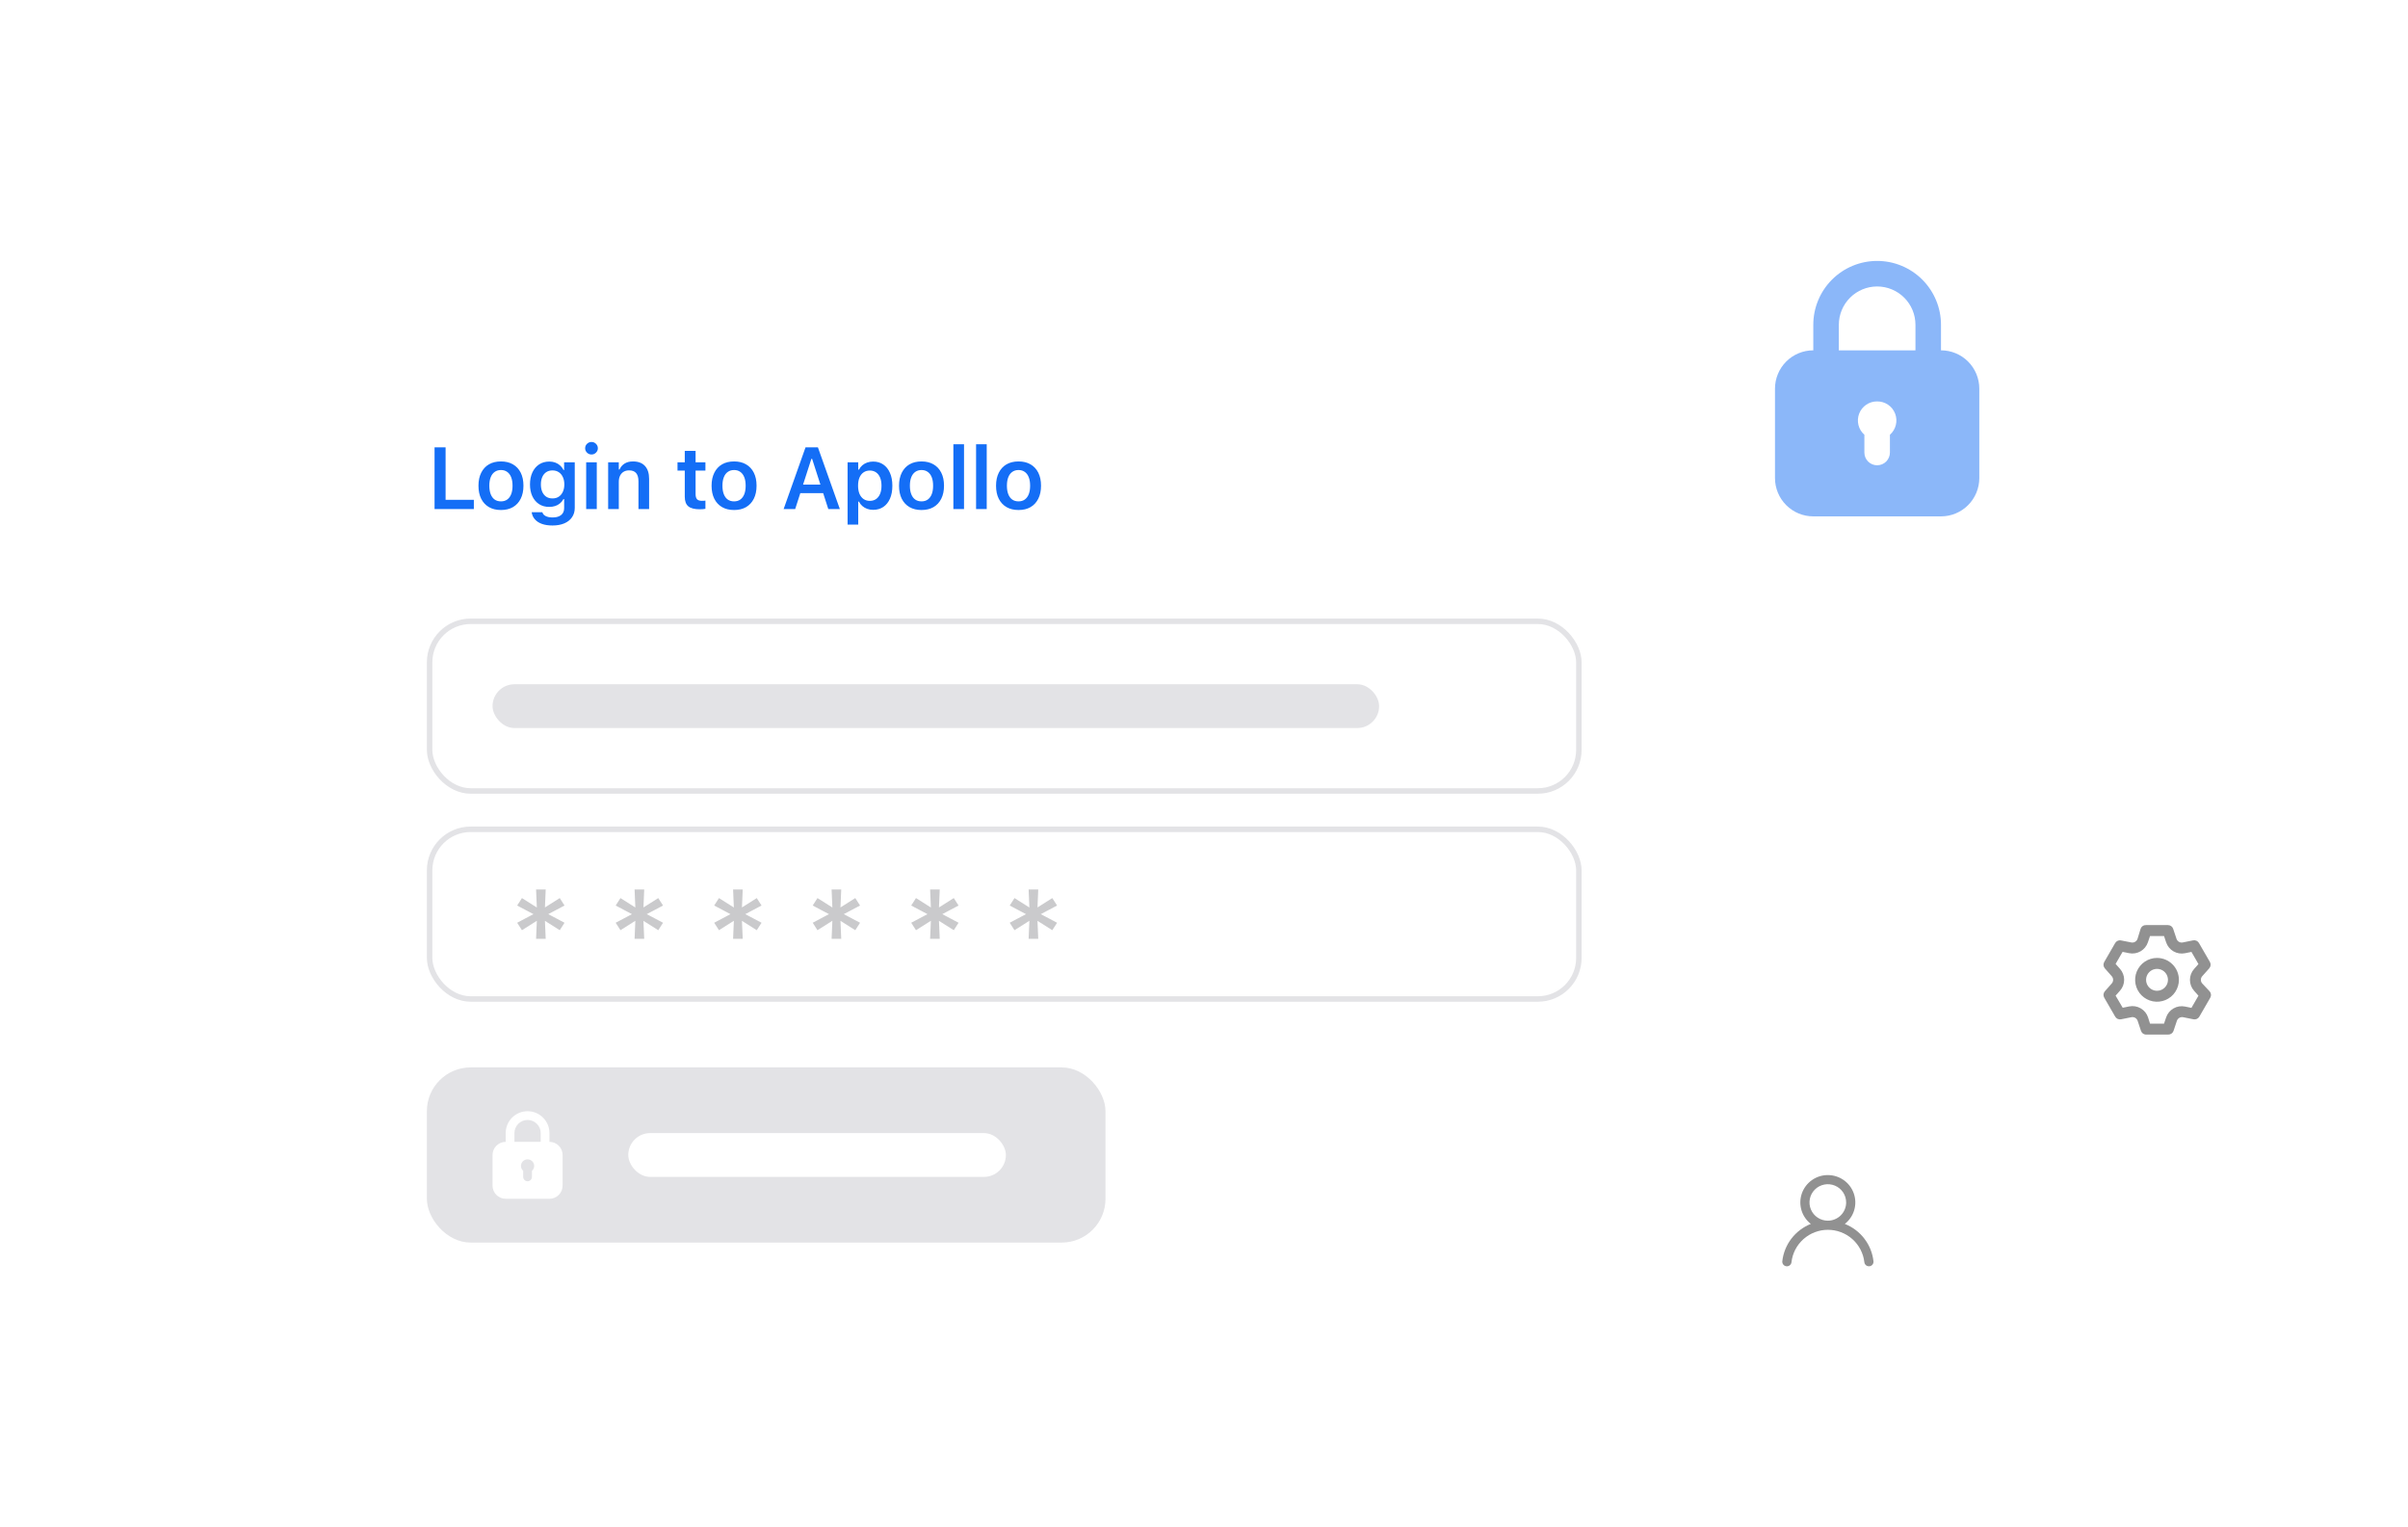 <svg width="440" height="279" viewBox="0 0 440 279" fill="none" xmlns="http://www.w3.org/2000/svg">
  <g filter="url(#filter0_d_52_4262)">
    <rect x="46" y="50" width="297" height="198" rx="8" fill="white"/>
    <path d="M79.404 90V78.727H81.42V88.305H86.584V90H79.404ZM91.537 90.172C90.688 90.172 89.957 89.995 89.342 89.641C88.727 89.281 88.253 88.771 87.92 88.109C87.592 87.448 87.428 86.656 87.428 85.734V85.719C87.428 84.807 87.594 84.021 87.928 83.359C88.261 82.693 88.733 82.182 89.342 81.828C89.957 81.474 90.688 81.297 91.537 81.297C92.386 81.297 93.115 81.474 93.725 81.828C94.339 82.182 94.813 82.69 95.147 83.352C95.48 84.013 95.647 84.802 95.647 85.719V85.734C95.647 86.656 95.48 87.448 95.147 88.109C94.818 88.771 94.347 89.281 93.733 89.641C93.123 89.995 92.391 90.172 91.537 90.172ZM91.537 88.594C91.985 88.594 92.365 88.482 92.678 88.258C92.996 88.029 93.238 87.703 93.404 87.281C93.571 86.854 93.654 86.341 93.654 85.742V85.727C93.654 85.122 93.571 84.609 93.404 84.188C93.238 83.76 92.996 83.435 92.678 83.211C92.365 82.982 91.985 82.867 91.537 82.867C91.089 82.867 90.707 82.982 90.389 83.211C90.071 83.435 89.829 83.76 89.662 84.188C89.496 84.609 89.412 85.122 89.412 85.727V85.742C89.412 86.341 89.496 86.854 89.662 87.281C89.829 87.708 90.068 88.034 90.381 88.258C90.699 88.482 91.084 88.594 91.537 88.594ZM100.952 93C100.202 93 99.553 92.901 99.006 92.703C98.465 92.505 98.037 92.224 97.725 91.859C97.412 91.5 97.222 91.081 97.155 90.602L97.162 90.578H99.1L99.116 90.602C99.178 90.872 99.368 91.094 99.686 91.266C100.009 91.443 100.441 91.531 100.983 91.531C101.649 91.531 102.165 91.383 102.53 91.086C102.899 90.789 103.084 90.367 103.084 89.82V88.18H102.952C102.79 88.487 102.579 88.747 102.319 88.961C102.064 89.174 101.769 89.336 101.436 89.445C101.108 89.549 100.746 89.602 100.35 89.602C99.631 89.602 99.009 89.43 98.483 89.086C97.957 88.737 97.55 88.255 97.264 87.641C96.983 87.026 96.842 86.315 96.842 85.508V85.492C96.842 84.669 96.985 83.945 97.272 83.32C97.558 82.695 97.965 82.206 98.491 81.852C99.022 81.497 99.655 81.32 100.389 81.32C100.785 81.32 101.147 81.383 101.475 81.508C101.808 81.633 102.1 81.81 102.35 82.039C102.605 82.268 102.814 82.544 102.975 82.867H103.077V81.461H105.022V89.789C105.022 90.445 104.855 91.013 104.522 91.492C104.194 91.977 103.725 92.349 103.116 92.609C102.506 92.87 101.785 93 100.952 93ZM100.952 88.055C101.399 88.055 101.785 87.948 102.108 87.734C102.431 87.516 102.678 87.216 102.85 86.836C103.027 86.456 103.116 86.013 103.116 85.508V85.492C103.116 84.987 103.027 84.544 102.85 84.164C102.678 83.779 102.431 83.479 102.108 83.266C101.785 83.047 101.399 82.938 100.952 82.938C100.498 82.938 100.113 83.047 99.795 83.266C99.483 83.479 99.243 83.779 99.077 84.164C98.915 84.544 98.834 84.987 98.834 85.492V85.508C98.834 86.008 98.915 86.451 99.077 86.836C99.243 87.216 99.483 87.516 99.795 87.734C100.113 87.948 100.498 88.055 100.952 88.055ZM107.108 90V81.461H109.046V90H107.108ZM108.085 80.031C107.767 80.031 107.494 79.919 107.264 79.695C107.035 79.471 106.921 79.203 106.921 78.891C106.921 78.568 107.035 78.297 107.264 78.078C107.494 77.854 107.767 77.742 108.085 77.742C108.402 77.742 108.673 77.854 108.897 78.078C109.126 78.297 109.241 78.568 109.241 78.891C109.241 79.203 109.126 79.471 108.897 79.695C108.673 79.919 108.402 80.031 108.085 80.031ZM111.124 90V81.461H113.069V82.773H113.202C113.405 82.31 113.713 81.948 114.124 81.688C114.536 81.427 115.049 81.297 115.663 81.297C116.616 81.297 117.345 81.573 117.851 82.125C118.356 82.677 118.608 83.461 118.608 84.477V90H116.663V84.93C116.663 84.263 116.523 83.763 116.241 83.43C115.965 83.096 115.533 82.93 114.944 82.93C114.559 82.93 114.226 83.016 113.944 83.188C113.663 83.359 113.447 83.602 113.296 83.914C113.145 84.227 113.069 84.596 113.069 85.023V90H111.124ZM127.89 90.039C126.911 90.039 126.205 89.859 125.773 89.5C125.341 89.141 125.125 88.552 125.125 87.734V82.969H123.797V81.461H125.125V79.367H127.101V81.461H128.898V82.969H127.101V87.273C127.101 87.695 127.19 88.005 127.367 88.203C127.549 88.396 127.841 88.492 128.242 88.492C128.383 88.492 128.497 88.49 128.586 88.484C128.679 88.474 128.784 88.463 128.898 88.453V89.953C128.763 89.979 128.606 90 128.429 90.016C128.258 90.031 128.078 90.039 127.89 90.039ZM134.133 90.172C133.284 90.172 132.552 89.995 131.938 89.641C131.323 89.281 130.849 88.771 130.516 88.109C130.188 87.448 130.023 86.656 130.023 85.734V85.719C130.023 84.807 130.19 84.021 130.523 83.359C130.857 82.693 131.328 82.182 131.938 81.828C132.552 81.474 133.284 81.297 134.133 81.297C134.982 81.297 135.711 81.474 136.32 81.828C136.935 82.182 137.409 82.69 137.742 83.352C138.076 84.013 138.242 84.802 138.242 85.719V85.734C138.242 86.656 138.076 87.448 137.742 88.109C137.414 88.771 136.943 89.281 136.328 89.641C135.719 89.995 134.987 90.172 134.133 90.172ZM134.133 88.594C134.581 88.594 134.961 88.482 135.273 88.258C135.591 88.029 135.833 87.703 136 87.281C136.167 86.854 136.25 86.341 136.25 85.742V85.727C136.25 85.122 136.167 84.609 136 84.188C135.833 83.76 135.591 83.435 135.273 83.211C134.961 82.982 134.581 82.867 134.133 82.867C133.685 82.867 133.302 82.982 132.984 83.211C132.667 83.435 132.424 83.76 132.258 84.188C132.091 84.609 132.008 85.122 132.008 85.727V85.742C132.008 86.341 132.091 86.854 132.258 87.281C132.424 87.708 132.664 88.034 132.977 88.258C133.294 88.482 133.68 88.594 134.133 88.594ZM143.188 90L147.188 78.727H148.86V80.82H148.258L145.298 90H143.188ZM145.204 87.086L145.727 85.531H150.899L151.423 87.086H145.204ZM151.352 90L148.391 80.82V78.727H149.454L153.462 90H151.352ZM154.876 92.836V81.461H156.821V82.797H156.954C157.11 82.49 157.313 82.227 157.563 82.008C157.819 81.789 158.113 81.62 158.446 81.5C158.78 81.38 159.147 81.32 159.548 81.32C160.261 81.32 160.879 81.5 161.399 81.859C161.925 82.219 162.332 82.729 162.618 83.391C162.91 84.047 163.056 84.826 163.056 85.727V85.742C163.056 86.648 162.912 87.43 162.626 88.086C162.339 88.742 161.933 89.25 161.407 89.609C160.886 89.963 160.267 90.141 159.548 90.141C159.157 90.141 158.793 90.081 158.454 89.961C158.116 89.836 157.819 89.662 157.563 89.438C157.308 89.213 157.105 88.948 156.954 88.641H156.821V92.836H154.876ZM158.938 88.5C159.381 88.5 159.761 88.391 160.079 88.172C160.397 87.948 160.642 87.63 160.813 87.219C160.985 86.802 161.071 86.31 161.071 85.742V85.727C161.071 85.148 160.985 84.654 160.813 84.242C160.642 83.831 160.397 83.516 160.079 83.297C159.761 83.073 159.381 82.961 158.938 82.961C158.496 82.961 158.113 83.073 157.79 83.297C157.472 83.516 157.225 83.831 157.048 84.242C156.876 84.654 156.79 85.146 156.79 85.719V85.734C156.79 86.307 156.876 86.802 157.048 87.219C157.225 87.63 157.475 87.948 157.798 88.172C158.121 88.391 158.501 88.5 158.938 88.5ZM168.384 90.172C167.535 90.172 166.803 89.995 166.189 89.641C165.574 89.281 165.1 88.771 164.767 88.109C164.439 87.448 164.275 86.656 164.275 85.734V85.719C164.275 84.807 164.441 84.021 164.775 83.359C165.108 82.693 165.579 82.182 166.189 81.828C166.803 81.474 167.535 81.297 168.384 81.297C169.233 81.297 169.962 81.474 170.572 81.828C171.186 82.182 171.66 82.69 171.993 83.352C172.327 84.013 172.493 84.802 172.493 85.719V85.734C172.493 86.656 172.327 87.448 171.993 88.109C171.665 88.771 171.194 89.281 170.579 89.641C169.97 89.995 169.238 90.172 168.384 90.172ZM168.384 88.594C168.832 88.594 169.212 88.482 169.525 88.258C169.842 88.029 170.085 87.703 170.251 87.281C170.418 86.854 170.501 86.341 170.501 85.742V85.727C170.501 85.122 170.418 84.609 170.251 84.188C170.085 83.76 169.842 83.435 169.525 83.211C169.212 82.982 168.832 82.867 168.384 82.867C167.936 82.867 167.553 82.982 167.236 83.211C166.918 83.435 166.676 83.76 166.509 84.188C166.342 84.609 166.259 85.122 166.259 85.727V85.742C166.259 86.341 166.342 86.854 166.509 87.281C166.676 87.708 166.915 88.034 167.228 88.258C167.546 88.482 167.931 88.594 168.384 88.594ZM174.205 90V78.156H176.15V90H174.205ZM178.353 90V78.156H180.299V90H178.353ZM186.112 90.172C185.263 90.172 184.531 89.995 183.916 89.641C183.302 89.281 182.828 88.771 182.494 88.109C182.166 87.448 182.002 86.656 182.002 85.734V85.719C182.002 84.807 182.169 84.021 182.502 83.359C182.836 82.693 183.307 82.182 183.916 81.828C184.531 81.474 185.263 81.297 186.112 81.297C186.961 81.297 187.69 81.474 188.299 81.828C188.914 82.182 189.388 82.69 189.721 83.352C190.054 84.013 190.221 84.802 190.221 85.719V85.734C190.221 86.656 190.054 87.448 189.721 88.109C189.393 88.771 188.921 89.281 188.307 89.641C187.697 89.995 186.966 90.172 186.112 90.172ZM186.112 88.594C186.559 88.594 186.94 88.482 187.252 88.258C187.57 88.029 187.812 87.703 187.979 87.281C188.145 86.854 188.229 86.341 188.229 85.742V85.727C188.229 85.122 188.145 84.609 187.979 84.188C187.812 83.76 187.57 83.435 187.252 83.211C186.94 82.982 186.559 82.867 186.112 82.867C185.664 82.867 185.281 82.982 184.963 83.211C184.645 83.435 184.403 83.76 184.237 84.188C184.07 84.609 183.987 85.122 183.987 85.727V85.742C183.987 86.341 184.07 86.854 184.237 87.281C184.403 87.708 184.643 88.034 184.955 88.258C185.273 88.482 185.658 88.594 186.112 88.594Z" fill="#146EF6"/>
    <rect x="78.5" y="110.5" width="210" height="31" rx="7.5" fill="white"/>
    <rect x="90" y="122" width="162" height="8" rx="4" fill="#E3E3E6"/>
    <rect x="78.5" y="110.5" width="210" height="31" rx="7.5" stroke="#E3E3E6"/>
    <rect x="78.5" y="148.5" width="210" height="31" rx="7.5" fill="white"/>
    <path d="M97.954 159.5H99.713L99.52 164.006H98.146L97.954 159.5ZM97.954 168.5L98.146 164.006H99.52L99.713 168.5H97.954ZM94.5 162.427L95.373 161.066L99.173 163.467L98.48 164.533L94.5 162.427ZM103.153 162.427L99.173 164.533L98.48 163.467L102.28 161.066L103.153 162.427ZM103.153 165.573L102.28 166.934L98.48 164.533L99.173 163.467L103.153 165.573ZM94.5 165.573L98.48 163.467L99.173 164.533L95.373 166.934L94.5 165.573Z" fill="#CACACC"/>
    <path d="M115.954 159.5H117.713L117.52 164.006H116.146L115.954 159.5ZM115.954 168.5L116.146 164.006H117.52L117.713 168.5H115.954ZM112.5 162.427L113.373 161.066L117.173 163.467L116.48 164.533L112.5 162.427ZM121.153 162.427L117.173 164.533L116.48 163.467L120.28 161.066L121.153 162.427ZM121.153 165.573L120.28 166.934L116.48 164.533L117.173 163.467L121.153 165.573ZM112.5 165.573L116.48 163.467L117.173 164.533L113.373 166.934L112.5 165.573Z" fill="#CACACC"/>
    <path d="M133.954 159.5H135.713L135.52 164.006H134.146L133.954 159.5ZM133.954 168.5L134.146 164.006H135.52L135.713 168.5H133.954ZM130.5 162.427L131.373 161.066L135.173 163.467L134.48 164.533L130.5 162.427ZM139.153 162.427L135.173 164.533L134.48 163.467L138.28 161.066L139.153 162.427ZM139.153 165.573L138.28 166.934L134.48 164.533L135.173 163.467L139.153 165.573ZM130.5 165.573L134.48 163.467L135.173 164.533L131.373 166.934L130.5 165.573Z" fill="#CACACC"/>
    <path d="M151.954 159.5H153.713L153.52 164.006H152.146L151.954 159.5ZM151.954 168.5L152.146 164.006H153.52L153.713 168.5H151.954ZM148.5 162.427L149.373 161.066L153.173 163.467L152.48 164.533L148.5 162.427ZM157.153 162.427L153.173 164.533L152.48 163.467L156.28 161.066L157.153 162.427ZM157.153 165.573L156.28 166.934L152.48 164.533L153.173 163.467L157.153 165.573ZM148.5 165.573L152.48 163.467L153.173 164.533L149.373 166.934L148.5 165.573Z" fill="#CACACC"/>
    <path d="M169.954 159.5H171.713L171.52 164.006H170.146L169.954 159.5ZM169.954 168.5L170.146 164.006H171.52L171.713 168.5H169.954ZM166.5 162.427L167.373 161.066L171.173 163.467L170.48 164.533L166.5 162.427ZM175.153 162.427L171.173 164.533L170.48 163.467L174.28 161.066L175.153 162.427ZM175.153 165.573L174.28 166.934L170.48 164.533L171.173 163.467L175.153 165.573ZM166.5 165.573L170.48 163.467L171.173 164.533L167.373 166.934L166.5 165.573Z" fill="#CACACC"/>
    <path d="M187.954 159.5H189.713L189.52 164.006H188.146L187.954 159.5ZM187.954 168.5L188.146 164.006H189.52L189.713 168.5H187.954ZM184.5 162.427L185.373 161.066L189.173 163.467L188.48 164.533L184.5 162.427ZM193.153 162.427L189.173 164.533L188.48 163.467L192.28 161.066L193.153 162.427ZM193.153 165.573L192.28 166.934L188.48 164.533L189.173 163.467L193.153 165.573ZM184.5 165.573L188.48 163.467L189.173 164.533L185.373 166.934L184.5 165.573Z" fill="#CACACC"/>
    <rect x="78.5" y="148.5" width="210" height="31" rx="7.5" stroke="#E3E3E6"/>
    <rect x="78" y="192" width="124" height="32" rx="8" fill="#E3E3E6"/>
    <path fill-rule="evenodd" clip-rule="evenodd" d="M100.4 204V205.6C101.037 205.6 101.647 205.853 102.097 206.303C102.547 206.753 102.8 207.363 102.8 208V213.6C102.8 214.237 102.547 214.847 102.097 215.297C101.647 215.747 101.037 216 100.4 216H92.4C91.763 216 91.153 215.747 90.703 215.297C90.253 214.847 90 214.237 90 213.6V208C90 207.363 90.253 206.753 90.703 206.303C91.153 205.853 91.763 205.6 92.4 205.6V204C92.4 202.939 92.821 201.922 93.572 201.172C94.322 200.421 95.339 200 96.4 200C97.461 200 98.478 200.421 99.228 201.172C99.979 201.922 100.4 202.939 100.4 204ZM94.703 202.303C94.253 202.753 94 203.363 94 204V205.6H98.8V204C98.8 203.363 98.547 202.753 98.097 202.303C97.647 201.853 97.037 201.6 96.4 201.6C95.763 201.6 95.153 201.853 94.703 202.303ZM96.4 208.8C96.156 208.797 95.918 208.869 95.716 209.006C95.515 209.143 95.36 209.338 95.273 209.565C95.186 209.793 95.171 210.042 95.229 210.278C95.287 210.515 95.417 210.727 95.6 210.888V212C95.6 212.212 95.684 212.416 95.834 212.566C95.984 212.716 96.188 212.8 96.4 212.8C96.612 212.8 96.816 212.716 96.966 212.566C97.116 212.416 97.2 212.212 97.2 212V210.888C97.383 210.727 97.513 210.515 97.571 210.278C97.63 210.042 97.614 209.793 97.527 209.565C97.44 209.338 97.285 209.143 97.084 209.006C96.882 208.869 96.644 208.797 96.4 208.8Z" fill="white"/>
    <rect x="114.8" y="204" width="69" height="8" rx="4" fill="white"/>
  </g>
  <g filter="url(#filter1_d_52_4262)">
    <mask id="mask0_52_4262" style="mask-type:alpha" maskUnits="userSpaceOnUse" x="291" y="17" width="103" height="125">
      <path d="M291.373 85.646C299.16 108.552 327.098 131.438 338.05 139.738C340.708 141.751 344.292 141.751 346.95 139.738C357.902 131.438 385.84 108.552 393.627 85.646C393.886 84.885 394 84.091 394 83.288V32.054C394 29.506 392.814 27.062 390.569 25.856C374.088 17 342.5 17 342.5 17C342.5 17 310.912 17 294.431 25.856C292.186 27.062 291 29.506 291 32.054V83.288C291 84.091 291.114 84.885 291.373 85.646Z" fill="white"/>
    </mask>
    <g mask="url(#mask0_52_4262)">
      <path d="M291.373 85.646C299.16 108.552 327.098 131.438 338.05 139.738C340.708 141.751 344.292 141.751 346.95 139.738C357.902 131.438 385.84 108.552 393.627 85.646C393.886 84.885 394 84.091 394 83.288V32.054C394 29.506 392.814 27.062 390.569 25.856C374.088 17 342.5 17 342.5 17C342.5 17 310.912 17 294.431 25.856C292.186 27.062 291 29.506 291 32.054V83.288C291 84.091 291.114 84.885 291.373 85.646Z" fill="white"/>
    </g>
    <path fill-rule="evenodd" clip-rule="evenodd" d="M354.667 56.333V61C356.523 61 358.304 61.737 359.616 63.05C360.929 64.363 361.667 66.144 361.667 68V84.333C361.667 86.19 360.929 87.97 359.616 89.283C358.304 90.596 356.523 91.333 354.667 91.333H331.333C329.477 91.333 327.696 90.596 326.384 89.283C325.071 87.97 324.333 86.19 324.333 84.333V68C324.333 66.144 325.071 64.363 326.384 63.05C327.696 61.737 329.477 61 331.333 61V56.333C331.333 53.239 332.563 50.272 334.75 48.084C336.938 45.896 339.906 44.667 343 44.667C346.094 44.667 349.062 45.896 351.25 48.084C353.438 50.272 354.667 53.239 354.667 56.333ZM338.05 51.384C336.738 52.696 336 54.477 336 56.333V61H350V56.333C350 54.477 349.263 52.696 347.95 51.384C346.637 50.071 344.857 49.333 343 49.333C341.144 49.333 339.363 50.071 338.05 51.384ZM343 70.333C342.29 70.325 341.594 70.534 341.006 70.934C340.419 71.333 339.967 71.903 339.713 72.566C339.459 73.229 339.414 73.955 339.585 74.644C339.755 75.334 340.133 75.955 340.667 76.423V79.667C340.667 80.285 340.913 80.879 341.35 81.317C341.788 81.754 342.381 82 343 82C343.619 82 344.213 81.754 344.65 81.317C345.088 80.879 345.334 80.285 345.334 79.667V76.423C345.868 75.955 346.245 75.334 346.416 74.644C346.586 73.955 346.542 73.229 346.287 72.566C346.033 71.903 345.582 71.333 344.994 70.934C344.407 70.534 343.711 70.325 343 70.333Z" fill="#8BB7F9"/>
  </g>
  <g filter="url(#filter2_d_52_4262)">
    <rect x="370" y="150" width="48" height="48" rx="8" fill="white"/>
    <path d="M402.4 174.66C402.24 174.478 402.151 174.243 402.151 174C402.151 173.757 402.24 173.522 402.4 173.34L403.68 171.9C403.821 171.743 403.909 171.545 403.93 171.335C403.952 171.124 403.906 170.913 403.8 170.73L401.8 167.27C401.695 167.088 401.535 166.943 401.343 166.857C401.151 166.77 400.936 166.747 400.73 166.79L398.85 167.17C398.611 167.219 398.362 167.18 398.15 167.058C397.938 166.936 397.778 166.741 397.7 166.51L397.09 164.68C397.023 164.481 396.895 164.309 396.725 164.187C396.554 164.065 396.35 163.999 396.14 164H392.14C391.922 163.989 391.706 164.049 391.526 164.172C391.345 164.295 391.21 164.473 391.14 164.68L390.58 166.51C390.502 166.741 390.342 166.936 390.13 167.058C389.918 167.18 389.669 167.219 389.43 167.17L387.5 166.79C387.305 166.762 387.105 166.793 386.927 166.879C386.749 166.964 386.601 167.1 386.5 167.27L384.5 170.73C384.391 170.911 384.342 171.121 384.36 171.331C384.378 171.541 384.462 171.74 384.6 171.9L385.87 173.34C386.03 173.522 386.119 173.757 386.119 174C386.119 174.243 386.03 174.478 385.87 174.66L384.6 176.1C384.462 176.26 384.378 176.459 384.36 176.669C384.342 176.879 384.391 177.089 384.5 177.27L386.5 180.73C386.605 180.912 386.765 181.057 386.957 181.143C387.149 181.23 387.364 181.253 387.57 181.21L389.45 180.83C389.689 180.781 389.938 180.82 390.15 180.942C390.362 181.064 390.522 181.259 390.6 181.49L391.21 183.32C391.28 183.527 391.415 183.705 391.596 183.828C391.776 183.951 391.992 184.011 392.21 184H396.21C396.42 184.001 396.624 183.935 396.795 183.813C396.965 183.691 397.093 183.519 397.16 183.32L397.77 181.49C397.848 181.259 398.008 181.064 398.22 180.942C398.432 180.82 398.681 180.781 398.92 180.83L400.8 181.21C401.006 181.253 401.221 181.23 401.413 181.143C401.605 181.057 401.765 180.912 401.87 180.73L403.87 177.27C403.976 177.087 404.022 176.876 404 176.665C403.979 176.455 403.891 176.257 403.75 176.1L402.4 174.66ZM400.91 176L401.71 176.9L400.43 179.12L399.25 178.88C398.53 178.733 397.781 178.855 397.145 179.224C396.509 179.592 396.03 180.182 395.8 180.88L395.42 182H392.86L392.5 180.86C392.27 180.162 391.791 179.572 391.155 179.204C390.519 178.835 389.77 178.713 389.05 178.86L387.87 179.1L386.57 176.89L387.37 175.99C387.862 175.44 388.134 174.728 388.134 173.99C388.134 173.252 387.862 172.54 387.37 171.99L386.57 171.09L387.85 168.89L389.03 169.13C389.75 169.277 390.499 169.155 391.135 168.786C391.771 168.418 392.25 167.828 392.48 167.13L392.86 166H395.42L395.8 167.14C396.03 167.838 396.509 168.428 397.145 168.796C397.781 169.165 398.53 169.287 399.25 169.14L400.43 168.9L401.71 171.12L400.91 172.02C400.424 172.569 400.155 173.277 400.155 174.01C400.155 174.743 400.424 175.451 400.91 176ZM394.14 170C393.349 170 392.576 170.235 391.918 170.674C391.26 171.114 390.747 171.738 390.444 172.469C390.142 173.2 390.063 174.004 390.217 174.78C390.371 175.556 390.752 176.269 391.312 176.828C391.871 177.388 392.584 177.769 393.36 177.923C394.136 178.077 394.94 177.998 395.671 177.696C396.402 177.393 397.026 176.88 397.466 176.222C397.905 175.564 398.14 174.791 398.14 174C398.14 172.939 397.719 171.922 396.968 171.172C396.218 170.421 395.201 170 394.14 170ZM394.14 176C393.744 176 393.358 175.883 393.029 175.663C392.7 175.443 392.444 175.131 392.292 174.765C392.141 174.4 392.101 173.998 392.178 173.61C392.256 173.222 392.446 172.865 392.726 172.586C393.006 172.306 393.362 172.116 393.75 172.038C394.138 171.961 394.54 172.001 394.905 172.152C395.271 172.304 395.583 172.56 395.803 172.889C396.023 173.218 396.14 173.604 396.14 174C396.14 174.53 395.929 175.039 395.554 175.414C395.179 175.789 394.67 176 394.14 176Z" fill="#919191"/>
  </g>
  <g filter="url(#filter3_d_52_4262)">
    <rect x="314" y="198" width="40" height="40" rx="8" fill="white"/>
    <path d="M337.094 218.591C337.916 217.949 338.515 217.068 338.809 216.071C339.103 215.074 339.077 214.011 338.736 213.029C338.394 212.047 337.753 211.196 336.902 210.593C336.051 209.99 335.032 209.667 333.988 209.667C332.943 209.667 331.924 209.99 331.073 210.593C330.222 211.196 329.581 212.047 329.239 213.029C328.898 214.011 328.872 215.074 329.166 216.071C329.46 217.068 330.06 217.949 330.881 218.591C329.474 219.152 328.246 220.081 327.329 221.281C326.412 222.481 325.839 223.906 325.672 225.404C325.66 225.513 325.669 225.624 325.7 225.73C325.731 225.835 325.783 225.934 325.852 226.02C325.992 226.193 326.195 226.304 326.417 226.328C326.639 226.353 326.862 226.288 327.036 226.149C327.21 226.01 327.322 225.808 327.347 225.587C327.53 223.959 328.311 222.455 329.539 221.364C330.767 220.272 332.357 219.668 334.004 219.668C335.652 219.668 337.241 220.272 338.469 221.364C339.698 222.455 340.478 223.959 340.662 225.587C340.685 225.792 340.783 225.981 340.938 226.118C341.092 226.254 341.292 226.33 341.499 226.328H341.592C341.811 226.303 342.012 226.193 342.15 226.021C342.288 225.85 342.352 225.631 342.329 225.412C342.161 223.91 341.585 222.481 340.663 221.28C339.741 220.078 338.507 219.149 337.094 218.591ZM333.988 218C333.325 218 332.677 217.804 332.126 217.438C331.576 217.072 331.146 216.552 330.893 215.943C330.639 215.335 330.573 214.665 330.702 214.018C330.831 213.372 331.15 212.779 331.619 212.313C332.087 211.847 332.684 211.53 333.334 211.401C333.984 211.272 334.657 211.338 335.269 211.591C335.882 211.843 336.405 212.27 336.773 212.818C337.141 213.365 337.337 214.009 337.337 214.668C337.337 215.552 336.984 216.399 336.356 217.024C335.728 217.649 334.876 218 333.988 218Z" fill="#919191"/>
  </g>
  <defs>
    <filter id="filter0_d_52_4262" x="26" y="33" width="337" height="238" filterUnits="userSpaceOnUse" color-interpolation-filters="sRGB">
      <feFlood flood-opacity="0" result="BackgroundImageFix"/>
      <feColorMatrix in="SourceAlpha" type="matrix" values="0 0 0 0 0 0 0 0 0 0 0 0 0 0 0 0 0 0 127 0" result="hardAlpha"/>
      <feOffset dy="3"/>
      <feGaussianBlur stdDeviation="10"/>
      <feColorMatrix type="matrix" values="0 0 0 0 0 0 0 0 0 0 0 0 0 0 0 0 0 0 0.1 0"/>
      <feBlend mode="normal" in2="BackgroundImageFix" result="effect1_dropShadow_52_4262"/>
      <feBlend mode="normal" in="SourceGraphic" in2="effect1_dropShadow_52_4262" result="shape"/>
    </filter>
    <filter id="filter1_d_52_4262" x="271" y="0" width="143" height="166" filterUnits="userSpaceOnUse" color-interpolation-filters="sRGB">
      <feFlood flood-opacity="0" result="BackgroundImageFix"/>
      <feColorMatrix in="SourceAlpha" type="matrix" values="0 0 0 0 0 0 0 0 0 0 0 0 0 0 0 0 0 0 127 0" result="hardAlpha"/>
      <feOffset dy="3"/>
      <feGaussianBlur stdDeviation="10"/>
      <feColorMatrix type="matrix" values="0 0 0 0 0 0 0 0 0 0 0 0 0 0 0 0 0 0 0.1 0"/>
      <feBlend mode="normal" in2="BackgroundImageFix" result="effect1_dropShadow_52_4262"/>
      <feBlend mode="normal" in="SourceGraphic" in2="effect1_dropShadow_52_4262" result="shape"/>
    </filter>
    <filter id="filter2_d_52_4262" x="358" y="143" width="72" height="72" filterUnits="userSpaceOnUse" color-interpolation-filters="sRGB">
      <feFlood flood-opacity="0" result="BackgroundImageFix"/>
      <feColorMatrix in="SourceAlpha" type="matrix" values="0 0 0 0 0 0 0 0 0 0 0 0 0 0 0 0 0 0 127 0" result="hardAlpha"/>
      <feOffset dy="5"/>
      <feGaussianBlur stdDeviation="6"/>
      <feColorMatrix type="matrix" values="0 0 0 0 0 0 0 0 0 0 0 0 0 0 0 0 0 0 0.12 0"/>
      <feBlend mode="normal" in2="BackgroundImageFix" result="effect1_dropShadow_52_4262"/>
      <feBlend mode="normal" in="SourceGraphic" in2="effect1_dropShadow_52_4262" result="shape"/>
    </filter>
    <filter id="filter3_d_52_4262" x="302" y="191" width="64" height="64" filterUnits="userSpaceOnUse" color-interpolation-filters="sRGB">
      <feFlood flood-opacity="0" result="BackgroundImageFix"/>
      <feColorMatrix in="SourceAlpha" type="matrix" values="0 0 0 0 0 0 0 0 0 0 0 0 0 0 0 0 0 0 127 0" result="hardAlpha"/>
      <feOffset dy="5"/>
      <feGaussianBlur stdDeviation="6"/>
      <feColorMatrix type="matrix" values="0 0 0 0 0 0 0 0 0 0 0 0 0 0 0 0 0 0 0.12 0"/>
      <feBlend mode="normal" in2="BackgroundImageFix" result="effect1_dropShadow_52_4262"/>
      <feBlend mode="normal" in="SourceGraphic" in2="effect1_dropShadow_52_4262" result="shape"/>
    </filter>
  </defs>
</svg>
